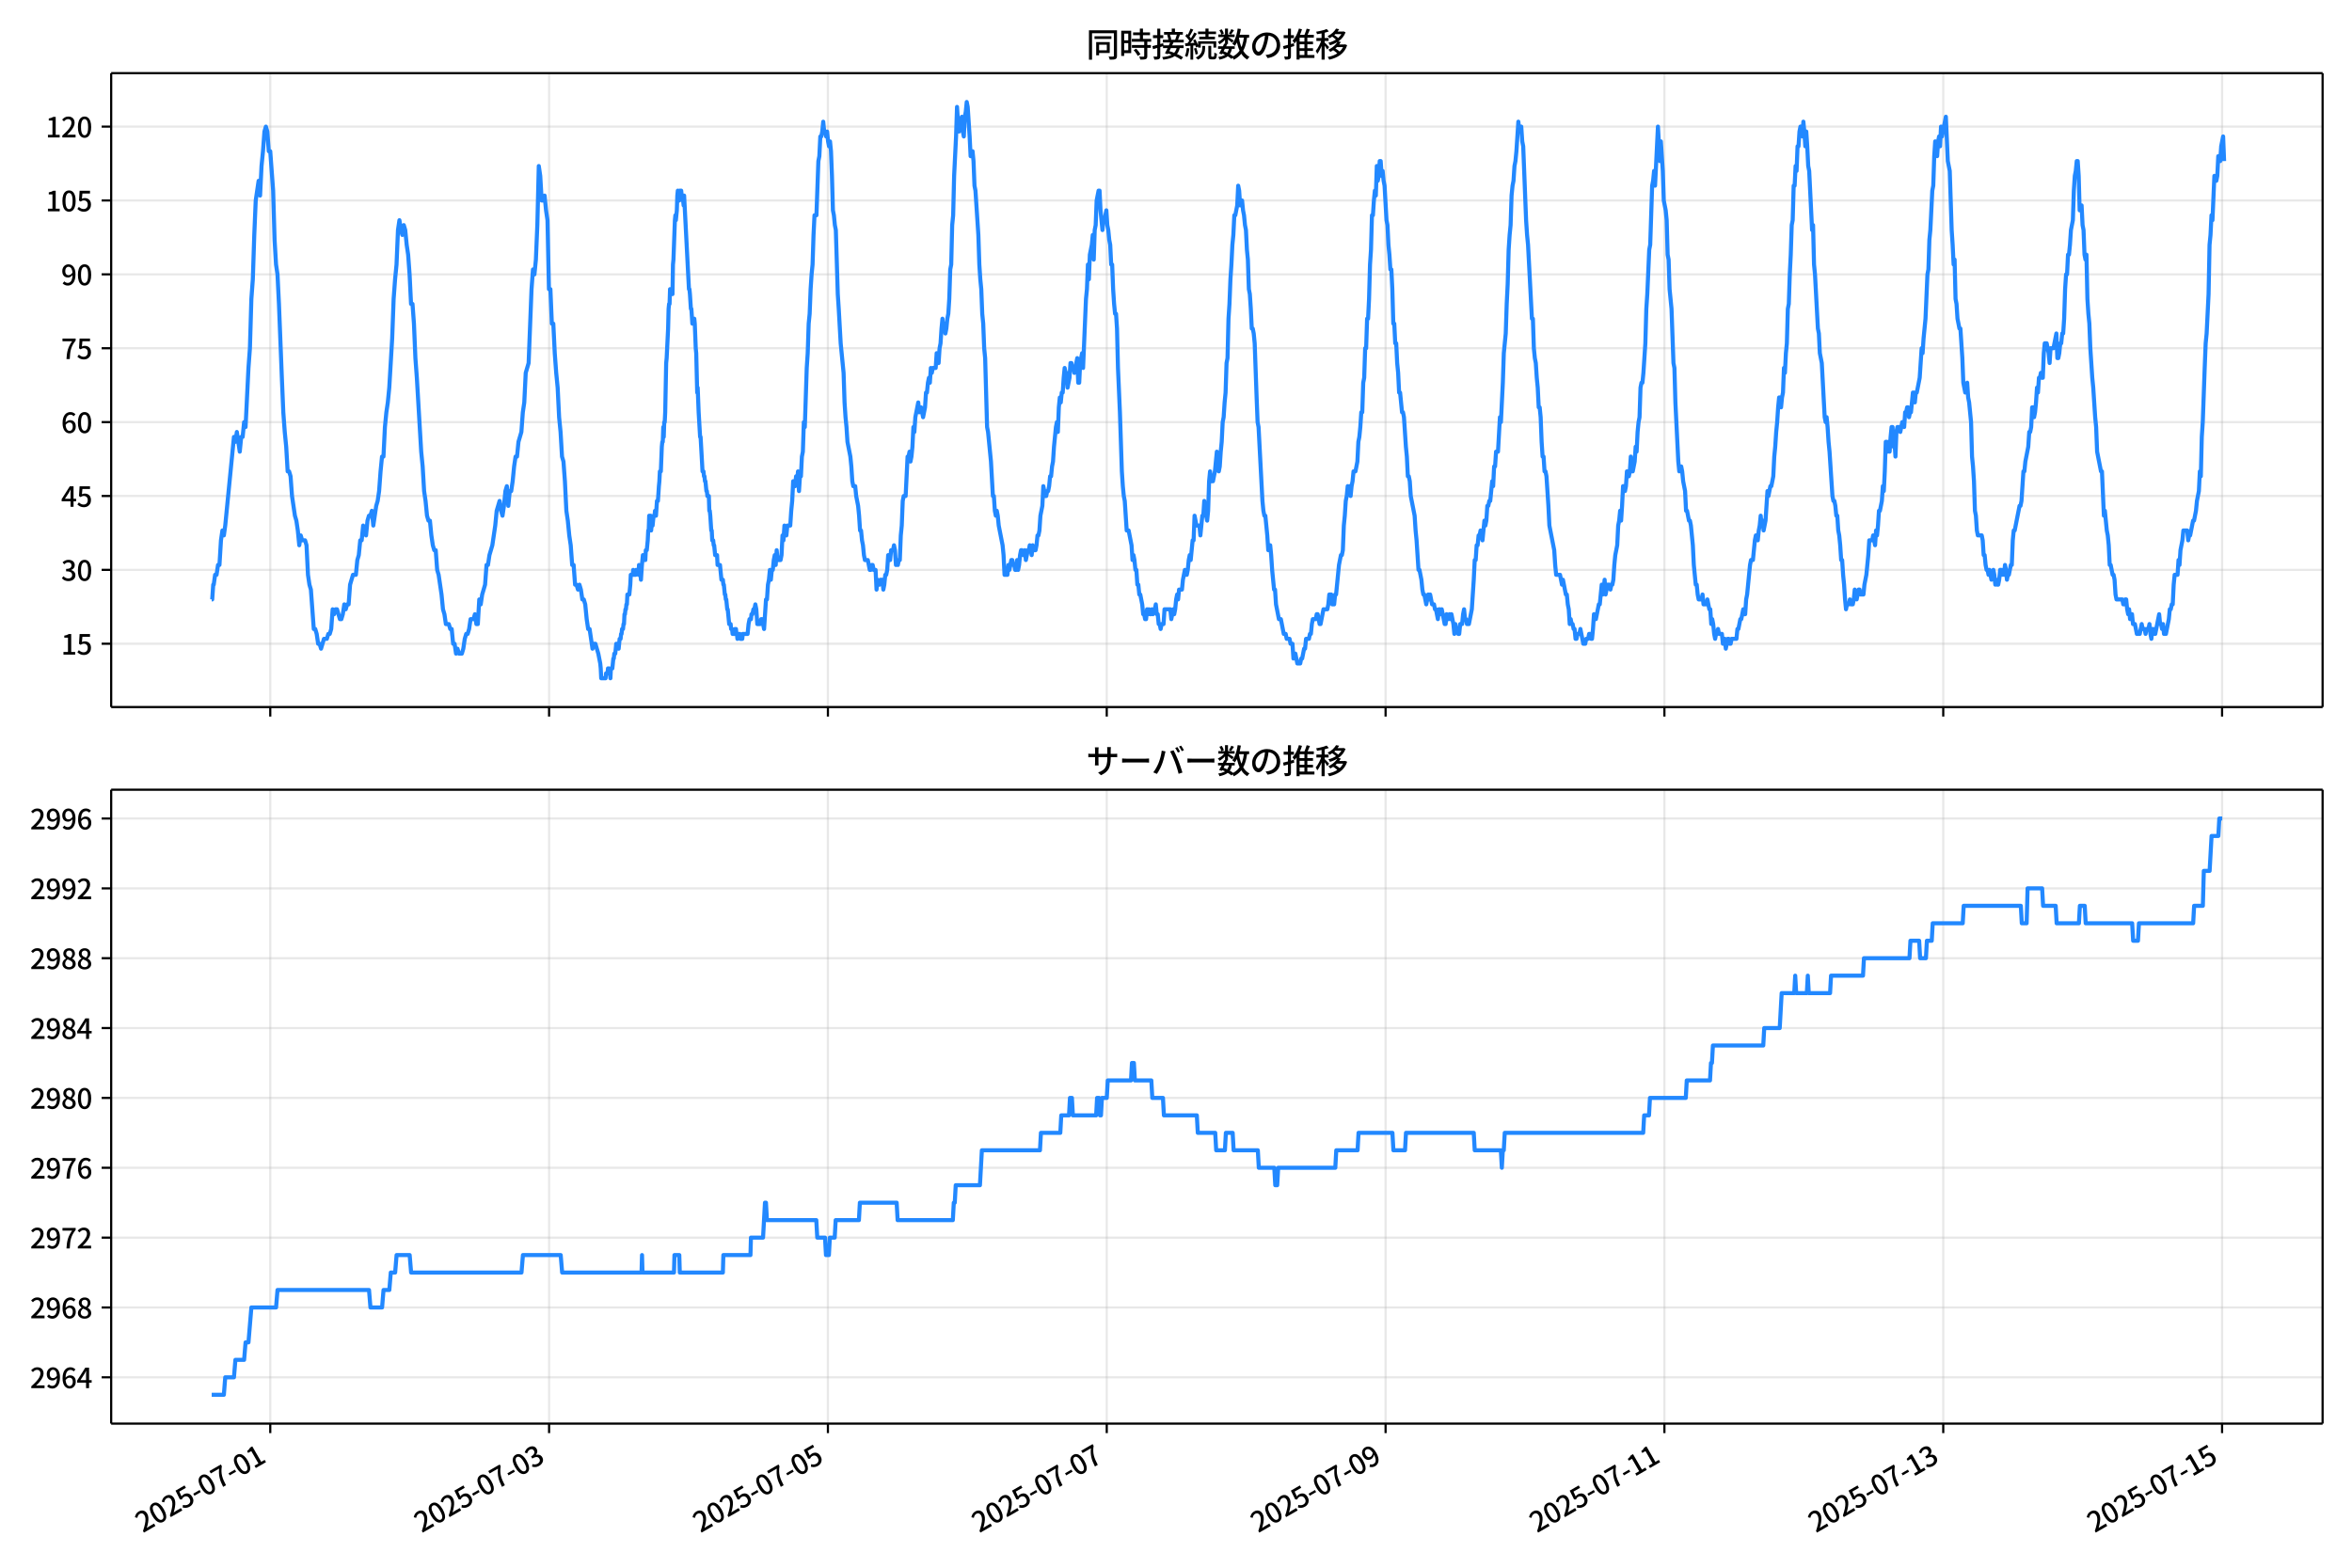 <!DOCTYPE svg  PUBLIC '-//W3C//DTD SVG 1.1//EN'  'http://www.w3.org/Graphics/SVG/1.1/DTD/svg11.dtd'>
<svg version="1.1" viewBox="0 0 864 576" xmlns="http://www.w3.org/2000/svg" xmlns:xlink="http://www.w3.org/1999/xlink">
 <defs>
  <style type="text/css">*{stroke-linejoin: round; stroke-linecap: butt}</style>
 </defs>
 <g id="aa">
  <g id="ab">
   <path d="m0 576h864v-576h-864z" fill="#fff"/>
  </g>
  <g id="ac">
   <g id="ad">
    <path d="m40.84 259.78h812.36v-232.9h-812.36z" fill="#fff"/>
   </g>
   <g id="ae">
    <g id="af">
     <g id="ag">
      <path d="m99.277 259.78v-232.9" clip-path="url(#d)" fill="none" stroke="#b0b0b0" stroke-linecap="square" stroke-opacity=".3" stroke-width=".8"/>
     </g>
     <g id="ah">
      <defs>
       <path id="f" d="m0 0v3.5" stroke="#000" stroke-width=".8"/>
      </defs>
      <use x="99.277" y="259.778" stroke="#000000" stroke-width=".8" xlink:href="#f"/>
     </g>
    </g>
    <g id="ai">
     <g id="aj">
      <path d="m201.71 259.78v-232.9" clip-path="url(#d)" fill="none" stroke="#b0b0b0" stroke-linecap="square" stroke-opacity=".3" stroke-width=".8"/>
     </g>
     <g id="ak">
      <use x="201.705" y="259.778" stroke="#000000" stroke-width=".8" xlink:href="#f"/>
     </g>
    </g>
    <g id="al">
     <g id="am">
      <path d="m304.13 259.78v-232.9" clip-path="url(#d)" fill="none" stroke="#b0b0b0" stroke-linecap="square" stroke-opacity=".3" stroke-width=".8"/>
     </g>
     <g id="an">
      <use x="304.134" y="259.778" stroke="#000000" stroke-width=".8" xlink:href="#f"/>
     </g>
    </g>
    <g id="ao">
     <g id="ap">
      <path d="m406.56 259.78v-232.9" clip-path="url(#d)" fill="none" stroke="#b0b0b0" stroke-linecap="square" stroke-opacity=".3" stroke-width=".8"/>
     </g>
     <g id="aq">
      <use x="406.562" y="259.778" stroke="#000000" stroke-width=".8" xlink:href="#f"/>
     </g>
    </g>
    <g id="ar">
     <g id="as">
      <path d="m508.99 259.78v-232.9" clip-path="url(#d)" fill="none" stroke="#b0b0b0" stroke-linecap="square" stroke-opacity=".3" stroke-width=".8"/>
     </g>
     <g id="at">
      <use x="508.99" y="259.778" stroke="#000000" stroke-width=".8" xlink:href="#f"/>
     </g>
    </g>
    <g id="au">
     <g id="av">
      <path d="m611.42 259.78v-232.9" clip-path="url(#d)" fill="none" stroke="#b0b0b0" stroke-linecap="square" stroke-opacity=".3" stroke-width=".8"/>
     </g>
     <g id="aw">
      <use x="611.418" y="259.778" stroke="#000000" stroke-width=".8" xlink:href="#f"/>
     </g>
    </g>
    <g id="ax">
     <g id="ay">
      <path d="m713.85 259.78v-232.9" clip-path="url(#d)" fill="none" stroke="#b0b0b0" stroke-linecap="square" stroke-opacity=".3" stroke-width=".8"/>
     </g>
     <g id="az">
      <use x="713.846" y="259.778" stroke="#000000" stroke-width=".8" xlink:href="#f"/>
     </g>
    </g>
    <g id="ba">
     <g id="bb">
      <path d="m816.27 259.78v-232.9" clip-path="url(#d)" fill="none" stroke="#b0b0b0" stroke-linecap="square" stroke-opacity=".3" stroke-width=".8"/>
     </g>
     <g id="bc">
      <use x="816.275" y="259.778" stroke="#000000" stroke-width=".8" xlink:href="#f"/>
     </g>
    </g>
   </g>
   <g id="bd">
    <g id="be">
     <g id="bf">
      <path d="m40.84 236.52h812.36" clip-path="url(#d)" fill="none" stroke="#b0b0b0" stroke-linecap="square" stroke-opacity=".3" stroke-width=".8"/>
     </g>
     <g id="bg">
      <defs>
       <path id="e" d="m0 0h-3.5" stroke="#000" stroke-width=".8"/>
      </defs>
      <use x="40.84" y="236.524" stroke="#000000" stroke-width=".8" xlink:href="#e"/>
     </g>
     <g id="bh">
      <!-- 15 -->
      <g transform="translate(22.44 240.51) scale(.1 -.1)">
       <defs>
        <path id="k" transform="scale(.016)" d="m544 0v608h1037v3277h-845v467q333 58 579 147 247 90 451 218h557v-4109h915v-608h-2694z"/>
        <path id="h" transform="scale(.016)" d="m1715-90q-365 0-653 90t-506 237q-217 147-383 307l352 480q134-134 294-246t361-183q202-70 452-70 262 0 473 118 212 119 333 346 122 227 122 541 0 460-247 716-246 256-649 256-224 0-384-64t-365-198l-365 237 141 2240h2387v-627h-1747l-109-1204q154 77 307 118 154 42 340 42 397 0 723-160t518-490q192-329 192-847 0-519-224-887t-586-560q-361-192-777-192z"/>
       </defs>
       <use xlink:href="#k"/>
       <use transform="translate(57)" xlink:href="#h"/>
      </g>
     </g>
    </g>
    <g id="bi">
     <g id="bj">
      <path d="m40.84 209.38h812.36" clip-path="url(#d)" fill="none" stroke="#b0b0b0" stroke-linecap="square" stroke-opacity=".3" stroke-width=".8"/>
     </g>
     <g id="bk">
      <use x="40.84" y="209.38" stroke="#000000" stroke-width=".8" xlink:href="#e"/>
     </g>
     <g id="bl">
      <!-- 30 -->
      <g transform="translate(22.44 213.37) scale(.1 -.1)">
       <defs>
        <path id="o" transform="scale(.016)" d="m1715-90q-371 0-656 90t-503 240q-217 150-377 323l359 474q211-205 479-359 269-153 634-153 269 0 467 92 199 93 311 266t112 423q0 256-125 451t-429 300q-304 106-835 106v551q467 0 732 105 266 106 384 291 119 186 119 423 0 307-192 489-192 183-531 183-269 0-503-119-233-118-438-316l-384 460q282 256 614 413 333 157 737 157 422 0 748-144 327-144 512-413 186-269 186-659 0-403-221-685-221-281-592-422v-26q269-70 490-227t349-400 128-557q0-422-215-726-214-304-573-468-358-163-787-163z"/>
        <path id="b" transform="scale(.016)" d="m1830-90q-460 0-806 275-346 276-535 823-188 547-188 1366 0 820 188 1357 189 538 535 803 346 266 806 266 461 0 800-269 340-269 528-803 189-534 189-1354 0-819-189-1366-188-547-528-823-339-275-800-275zm0 589q237 0 422 185 186 186 288 599 103 413 103 1091 0 679-103 1082-102 403-288 582-185 180-422 180-236 0-422-180-186-179-292-582-105-403-105-1082 0-678 105-1091 106-413 292-599 186-185 422-185z"/>
       </defs>
       <use xlink:href="#o"/>
       <use transform="translate(57)" xlink:href="#b"/>
      </g>
     </g>
    </g>
    <g id="bm">
     <g id="bn">
      <path d="m40.84 182.24h812.36" clip-path="url(#d)" fill="none" stroke="#b0b0b0" stroke-linecap="square" stroke-opacity=".3" stroke-width=".8"/>
     </g>
     <g id="bo">
      <use x="40.84" y="182.236" stroke="#000000" stroke-width=".8" xlink:href="#e"/>
     </g>
     <g id="bp">
      <!-- 45 -->
      <g transform="translate(22.44 186.22) scale(.1 -.1)">
       <defs>
        <path id="n" transform="scale(.016)" d="m2170 0v3072q0 192 12 457 13 266 20 458h-26q-90-179-183-365-92-185-195-364l-921-1415h2579v-576h-3328v493l1875 2957h858v-4717h-691z"/>
       </defs>
       <use xlink:href="#n"/>
       <use transform="translate(57)" xlink:href="#h"/>
      </g>
     </g>
    </g>
    <g id="bq">
     <g id="br">
      <path d="m40.84 155.09h812.36" clip-path="url(#d)" fill="none" stroke="#b0b0b0" stroke-linecap="square" stroke-opacity=".3" stroke-width=".8"/>
     </g>
     <g id="bs">
      <use x="40.84" y="155.091" stroke="#000000" stroke-width=".8" xlink:href="#e"/>
     </g>
     <g id="bt">
      <!-- 60 -->
      <g transform="translate(22.44 159.08) scale(.1 -.1)">
       <defs>
        <path id="m" transform="scale(.016)" d="m1971-90q-339 0-634 144-294 144-518 435-224 292-352 733-128 442-128 1044 0 678 147 1161 148 483 397 784 250 301 570 445t665 144q397 0 688-147 292-147 490-359l-403-448q-128 154-327 253-198 99-409 99-307 0-567-182-259-182-413-605-153-422-153-1145 0-608 115-1002t326-589q212-195 493-195 212 0 375 121 163 122 259 343t96 522q0 300-90 511-89 212-259 320-169 109-419 109-211 0-451-134t-458-461l-25 538q134 192 313 323t374 201q196 71 375 71 397 0 694-163 298-163 467-490 170-326 170-825 0-468-195-817-195-348-512-544-317-195-701-195z"/>
       </defs>
       <use xlink:href="#m"/>
       <use transform="translate(57)" xlink:href="#b"/>
      </g>
     </g>
    </g>
    <g id="bu">
     <g id="bv">
      <path d="m40.84 127.95h812.36" clip-path="url(#d)" fill="none" stroke="#b0b0b0" stroke-linecap="square" stroke-opacity=".3" stroke-width=".8"/>
     </g>
     <g id="bw">
      <use x="40.84" y="127.947" stroke="#000000" stroke-width=".8" xlink:href="#e"/>
     </g>
     <g id="bx">
      <!-- 75 -->
      <g transform="translate(22.44 131.93) scale(.1 -.1)">
       <defs>
        <path id="j" transform="scale(.016)" d="m1235 0q32 646 109 1187t224 1024 384 941 576 938h-2208v627h3027v-455q-409-512-665-989-256-476-397-969t-205-1053-90-1251h-755z"/>
       </defs>
       <use xlink:href="#j"/>
       <use transform="translate(57)" xlink:href="#h"/>
      </g>
     </g>
    </g>
    <g id="by">
     <g id="bz">
      <path d="m40.84 100.8h812.36" clip-path="url(#d)" fill="none" stroke="#b0b0b0" stroke-linecap="square" stroke-opacity=".3" stroke-width=".8"/>
     </g>
     <g id="ca">
      <use x="40.84" y="100.803" stroke="#000000" stroke-width=".8" xlink:href="#e"/>
     </g>
     <g id="cb">
      <!-- 90 -->
      <g transform="translate(22.44 104.79) scale(.1 -.1)">
       <defs>
        <path id="i" transform="scale(.016)" d="m1562-90q-410 0-708 150-297 151-502 356l403 461q141-160 346-256t422-96q224 0 425 102 202 103 352 333 151 230 237 614 87 384 87 941 0 589-115 970t-323 563-496 182q-205 0-372-118-166-118-262-336t-96-525q0-301 86-512 87-211 259-323 173-112 417-112 224 0 460 141 237 141 448 461l32-544q-134-180-313-314t-371-208-384-74q-391 0-689 166-297 167-467 496-169 330-169 823 0 467 195 816t515 541 698 192q339 0 636-138 298-137 519-419 221-281 349-710t128-1018q0-691-141-1187t-391-807q-249-310-563-461-313-150-652-150z"/>
       </defs>
       <use xlink:href="#i"/>
       <use transform="translate(57)" xlink:href="#b"/>
      </g>
     </g>
    </g>
    <g id="cc">
     <g id="cd">
      <path d="m40.84 73.659h812.36" clip-path="url(#d)" fill="none" stroke="#b0b0b0" stroke-linecap="square" stroke-opacity=".3" stroke-width=".8"/>
     </g>
     <g id="ce">
      <use x="40.84" y="73.659" stroke="#000000" stroke-width=".8" xlink:href="#e"/>
     </g>
     <g id="cf">
      <!-- 105 -->
      <g transform="translate(16.74 77.644) scale(.1 -.1)">
       <use xlink:href="#k"/>
       <use transform="translate(57)" xlink:href="#b"/>
       <use transform="translate(114)" xlink:href="#h"/>
      </g>
     </g>
    </g>
    <g id="cg">
     <g id="ch">
      <path d="m40.84 46.514h812.36" clip-path="url(#d)" fill="none" stroke="#b0b0b0" stroke-linecap="square" stroke-opacity=".3" stroke-width=".8"/>
     </g>
     <g id="ci">
      <use x="40.84" y="46.514" stroke="#000000" stroke-width=".8" xlink:href="#e"/>
     </g>
     <g id="cj">
      <!-- 120 -->
      <g transform="translate(16.74 50.5) scale(.1 -.1)">
       <defs>
        <path id="a" transform="scale(.016)" d="m282 0v429q697 621 1164 1136 468 515 701 956 234 442 234 826 0 256-87 451-86 196-262 301-176 106-445 106-275 0-506-151-230-150-422-368l-416 410q301 333 637 518 336 186 803 186 429 0 749-176t496-493 176-745q0-455-224-919t-615-935q-390-470-889-950 186 20 394 36t374 16h1184v-634h-3046z"/>
       </defs>
       <use xlink:href="#k"/>
       <use transform="translate(57)" xlink:href="#a"/>
       <use transform="translate(114)" xlink:href="#b"/>
      </g>
     </g>
    </g>
   </g>
   <g id="ck">
    <path d="m77.765 220.24h.191l.37-5.429h.189l.503-3.619h.532l.535-3.619h.532l.553-9.048.531-3.619.535 1.81.503-3.619 3.201-32.573.533 1.81.533-3.619 1.067 7.239.533-5.429h.533l.533-5.429.533 1.81 1.067-21.715.533-7.239.533-18.096.533-7.239.533-16.287.533-12.667 1.067-7.239.533 5.429.533-10.858.533-5.429.533-7.239.533-1.81.533 1.81.533 7.239h.533l1.067 14.477.533 18.096.533 9.048.533 3.619.533 10.858 1.067 27.144.533 12.667.533 7.239.533 5.429.533 9.048h.533l.533 1.81.533 7.239 1.067 7.239.533 1.81.533 3.619.533 5.429.533-3.619.533 1.81h1.067l.533 1.81.533 10.858.533 3.619.533 1.81 1.067 14.477h.533l.533 1.81.533 3.619h.533l.533 1.81 1.067-3.619h1.067l.533-1.81h.533l.533-1.81.533-7.239.533 1.81.533-1.81h.533l1.067 3.619h.533l.533-1.81.533-3.619.533 1.81.533-1.81h.533l.533-7.239 1.067-3.619h1.067l.533-5.429.533-1.81.533-5.429h.533l.533-5.429 1.067 3.619.533-5.429.533-1.81h.533l.533-1.81.533 5.429 1.067-7.239.533-1.81.533-3.619.533-7.239.533-5.429h.533l.533-10.858.533-5.429.533-3.619.533-5.429 1.067-18.096.533-14.477.533-7.239.533-5.429.533-12.667.533-3.619.533 3.619.533 1.81.533-3.619.533 1.81.533 5.429.533 3.619.533 7.239.533 10.858h.533l.533 7.239.533 12.667.533 7.239 1.6 27.144.533 5.429.533 9.048.533 3.619.533 5.429.533 1.81h.533l.533 5.429.533 3.619.533 1.81h.533l.533 7.239.533 1.81 1.067 7.239.533 5.429.533 1.81.533 3.619h1.067l.533 1.81h.533l.533 5.429h.533l.533 3.619.533-1.81.533 1.81h1.067l.533-1.81.533-3.619.533-1.81h.533l.533-1.81.533-3.619h1.067l.533-1.81.533 3.619h.533l.533-9.048.533 1.81.533-3.619 1.067-3.619.533-7.239h.533l.533-3.619 1.067-3.619 1.067-7.239.533-5.429 1.067-3.619.533 3.619.533 1.81.533-3.619.533-5.429.533-1.81.533 7.239.533-5.429h.533l.533-3.619.533-5.429.533-3.619h.533l.533-5.429 1.067-3.619.533-7.239.533-3.619.533-10.858 1.067-3.619 1.067-27.144.533-7.239.533 1.81.533-5.429.533-12.667.533-21.715.533 3.619.533 9.048h.533l.533-1.81.533 5.429.533 3.619.533 25.335h.533l.533 12.667h.533l.533 10.858.533 7.239.533 5.429.533 10.858.533 5.429.533 9.048.533 1.81.533 7.239.533 10.858.533 3.619.533 5.429.533 3.619.533 7.239h.533l.533 7.239h.533l.533 1.81.533-1.81.533 1.81.533 3.619h.533l.533 1.81.533 5.429.533 3.619h.533l1.067 7.239.533-1.81h.533l1.067 3.619.711 3.619.178 1.81.178 3.619h1.6l.178-1.81h.533l.178-1.81h.356l.178 1.81h.178l.178 1.81.178-3.619h.533l.356-3.619h.178l.178-1.81h.356l.356-3.619h.711l.178 1.81.356-3.619h.356l.178-1.81h.178l.178-1.81h.356l.178-1.81h.178l.178-3.619h.178l.178-1.81h.178l.178-1.81h.178l.178-3.619h.711l.356-3.619.178-3.619h.711l.178-1.81.178 1.81h.711l.178-1.81h.711l.178 1.81.178-3.619.178 1.81h.178l.356 3.619.356-5.429.356-3.619.178 1.81h.178l.178-1.81h.178l.178 1.81.178-3.619h.356l.356-3.619.178-3.619h.178l.178-5.429h.533l.178 5.429.178-1.81h.356l.356-3.619h.356l.178-1.81.178 1.81h.178l.356-5.429h.356l.356-5.429.178-1.81.178-3.619h.356l.356-9.048.178-1.81h.178l.178-5.429.178 3.619.178-5.429h.178l.178-3.619.356-18.096.178-1.81.533-10.858.178-7.239.178-1.81h.178l.178-5.429.178 1.81.178-1.81.178 1.81.178-1.81.178 1.81.178-10.858.178-1.81.533-14.477.178-1.81.178 1.81.356-3.619.178-5.429.178-1.81.178 3.619h.356l.178-3.619h.533l.178 1.81h.356l.356 3.619.178-3.619 1.778 34.383h.178l.178 1.81.356 5.429h.178l.356 5.429.178-1.81h.178l.178 1.81.178-1.81.178 1.81.356 9.048.178 1.81.356 14.477.178-1.81.356 9.048.533 9.048h.178l.711 12.667h.356l.178 1.81h.178l.178 1.81h.178l.356 3.619h.178l.178 1.81h.533l.178 5.429h.178l.178 1.81.356 5.429h.178l.178 3.619h.356l.178 1.81h.178l.356 3.619h.711l.178 3.619h.889l.533 5.429h.533l.178 1.81h.178l.356 3.619h.178l.178 1.81h.178l.356 3.619h.178l.533 5.429h.533l.178 1.81h.356l.178 1.81h.711l.178-1.81.178 1.81.178-1.81.178 1.81h.178l.178 1.81.178-1.81h.711l.178 1.81h.711l.178-1.81h1.778l.356-3.619.356-1.81h.533l.178-1.81h.356l.356-1.81h.356l.356-1.81.356 1.81.356 5.429h1.067l.356-1.81h.356l.711 3.619.711-10.858h.356l.356-5.429.356-1.81.356-3.619.356 3.619.356-3.619h.356l.356-3.619.356-1.81.356 3.619.356-5.429.356 3.619h1.067l.356-1.81.356-7.239.356 1.81.356-5.429.356 3.619h.356l.356-3.619h1.067l.356-5.429.356-3.619.356-7.239h.356l.356 1.81.356-3.619.356 1.81.356-3.619.356 7.239.356-5.429h.356l.356-7.239.356-1.81.356-10.858.356 1.81.711-21.715.356-5.429.356-10.858.356-3.619.356-9.048.356-5.429.356-3.619.356-10.858.356-7.239h.711l.711-19.906.356-1.81.356-7.239h.356l.356-1.81.356-3.619.356 3.619h.356l.356 1.81.356-1.81.356 3.619.356 1.81.356-1.81.356 3.619.356 9.048.356 12.667.356 1.81.356 3.619.356 1.81.711 23.525.356 5.429.711 12.667 1.067 10.858.356 10.858.356 5.429.356 3.619.356 5.429 1.067 5.429.356 3.619.356 5.429.356 1.81h.711l.356 3.619.711 3.619.356 3.619.356 5.429h.356l.356 3.619.356 1.81.356 3.619.356 1.81h1.067l.711 3.619h.356l.356-1.81h.356l.356 1.81h.711l.356 7.239.356-3.619.356 1.81h.356l.356-1.81h.711l.356 3.619.356-1.81.356-3.619h.356l.356-1.81.356-5.429.356 1.81h.356l.356-3.619h.711l.356-1.81.356 1.81.356 5.429.356-1.81.356 1.81.356-1.81h.356l.356-9.048.356-3.619.356-9.048.356-1.81h.711l.711-14.477h.356l.356-1.81.356 3.619.356-1.81.356-3.619.356-7.239.356 1.81.356-5.429 1.067-5.429.356 3.619.356-1.81h.356l.711 3.619.711-3.619.356-5.429h.356l.356-3.619.356-1.81.356 1.81.356-5.429.356 1.81.356-1.81h1.067l.356-5.429.356 3.619h.356l.356-5.429.356-1.81.356-5.429.356-3.619.356 3.619.356-1.81.356 3.619.356-1.81.356-3.619.356-1.81.356-5.429.356-10.858.356-1.81.356-14.477.356-3.619.356-14.477.711-14.477.356-10.858.356 5.429.356 3.619.356-3.619h.356l.356-1.81.356 5.429.356 1.81.356-7.239.356-1.81.356-3.619.356 1.81.711 10.858.356 7.239.356-1.81h.356l.356 3.619.356 9.048.356 1.81 1.067 16.287.356 10.858.356 5.429.356 3.619.356 9.048.356 3.619.356 9.048.356 3.619.711 25.335.356 1.81 1.067 10.858.711 12.667h.356l.356 5.429.356 1.81.356-1.81.356 1.81.356 3.619 1.423 7.239.356 3.619.356 7.239h1.067l.356-3.619.356 1.81.711-3.619h.356l.356 1.81h.356l.356 1.81h.356l.356-3.619.356 3.619.356-1.81.356-3.619.356-1.81h.356l.356 1.81h.356l.356-1.81.356 3.619.711-3.619h.356l.356-1.81.711 3.619.356-3.619.356 1.81h.711l.356-1.81.356-3.619h.356l.356-1.81.356-5.429.711-3.619.356-7.239.711 3.619h.356l.356-1.81h.356l.356-1.81.356-3.619h.356l.356-3.619.356-1.81.356-5.429.711-7.239.356-1.81.356 3.619.356-9.048.356-3.619.356 1.81.356-3.619h.356l.356-5.429.356-3.619.356 1.81h.356l.356 5.429.711-3.619.356-5.429h.356l.356 1.81h.356l.356 1.81 1.067-5.429.356 9.048h.356l.356-7.239.711-3.619.356 5.429 1.067-25.335.356-3.619.356-9.048.356 5.429.356-9.048.711-3.619.356-3.619.356 9.048.356-10.858.356-1.81.356-9.048.711-3.619h.356l.356 7.239.711 7.239.356-3.619h.356l.711-3.619.356 5.429.356 1.81.356 3.619.356 1.81.356 7.239h.356l.356 9.048.356 5.429.356 3.619h.356l.356 5.429.356 14.477.711 16.287.711 21.715.356 5.429.356 3.619.356 1.81.711 10.858h.711l1.067 5.429.356 5.429.356-1.81.356 1.81.356 3.619h.356l.356 5.429h.356l.356 3.619h.356l.711 3.619.356 3.619h.356l.356 1.81h.356l.356-3.619.356 1.81.356-1.81.356 1.81h.356l.356-1.81.356 1.81.356-1.81h.356l.356-1.81.356 3.619h.356l.356 3.619h.356l.356 1.81.356-1.81h.711l.356-5.429h2.134l.356 3.619.711-3.619.356 1.81.356-1.81.356-3.619.356-1.81.356 1.81.356-3.619h1.067l.356-3.619.711-3.619.356 1.81h.356l.356-1.81.356-3.619.356-1.81.356 1.81.711-7.239h.356l.356-9.048.711 3.619h1.067l.356 3.619.711-7.239h.356l.356-5.429.356 3.619.711 3.619.356-3.619.356-10.858.356-3.619.356 3.619h.711l.711-3.619.711-7.239.356 1.81.356 5.429.356-1.81.356-5.429.356-3.619.356-7.239.356-1.81.356-5.429.356-3.619.356-10.858.356-1.81.356-14.477.356-5.429.356-9.048.356-5.429.356-7.239.356-3.619.356-7.239h.356l.711-3.619.356-7.239.356 1.81.356 5.429.356-1.81h.356l.356 3.619.356 1.81.356 3.619.356 1.81.356 7.239.356 3.619.356 10.858.356 1.81.356 5.429.356 7.239h.356l.356 1.81.356 3.619.711 19.906.356 9.048.356 1.81 1.423 27.144.356 3.619.356 1.81h.356l.711 7.239.356 5.429.356-1.81h.356l.356 3.619.356 5.429.711 7.239h.356l.356 5.429 1.067 5.429h.711l1.067 5.429h.711l.356 1.81h1.067l.356 1.81h.711l.356 5.429.356-1.81h.356l.711 3.619h1.067l.356-1.81h.356l.711-3.619h.356l.356-3.619h1.067l.356-1.81h.356l.356-3.619.356-1.81h1.067l.356-1.81h.356l.711 3.619h.356l1.067-5.429h1.423l.356-1.81.356-3.619h.711l.356 3.619h.711l.356-3.619h.356l1.067-10.858.711-3.619h.356l.356-1.81.356-9.048.356-3.619.356-5.429.356-1.81.356-3.619.356 1.81.356-1.81.356 3.619.356-3.619.356-1.81.356-3.619h.711l.711-3.619.356-7.239.356-1.81.356-3.619.356-5.429h.356l.356-10.858.356-1.81.356-10.858h.356l.356-10.858h.356l.356-7.239.356-12.667.356-5.429.356-12.667h.356l.356-5.429.356-3.619.356 1.81.356-10.858.356 5.429.356-1.81.356-5.429h.356l.356 5.429.356-1.81.356 3.619.356 1.81.711 12.667.356 1.81.356 7.239.356 3.619.356 5.429h.356l.356 7.239.356 12.667h.356l.356 7.239h.356l.356 7.239.356 3.619.356 7.239h.356l.711 7.239h.356l.356 1.81.711 10.858.356 3.619.356 7.239h.356l.356 1.81.356 5.429 1.423 7.239.356 5.429.356 3.619.711 10.858h.356l.711 3.619.356 3.619.356 1.81h.356l.711 3.619.711-3.619.356 1.81.356-1.81.711 3.619h.711l.356 1.81h.356l.711 3.619.356-3.619h.356l.356 1.81.356-1.81 1.067 5.429h.356l.356-3.619.356 1.81h.356l.356-1.81.356 1.81.356-1.81.711 3.619.356 3.619.356-3.619.356 1.81h.356l.356 1.81h.356l.356-3.619h.711l.356-3.619.356-1.81.356 3.619h.356l.356 1.81h.711l1.067-5.429.711-10.858.356-7.239h.356l.356-5.429h.356l.356-3.619h.356l.356-1.81.711 3.619.711-7.239.356 1.81.356-1.81.356-5.429h.356l.356-1.81h.356l.711-7.239.356 1.81.356-7.239h.356l.356-5.429h.711l.711-12.667.356 1.81.711-14.477.356-10.858.711-7.239.356-10.858.356-7.239.356-12.667.356-5.429.356-3.619.356-10.858.356-3.619.356-1.81.356-5.429.356-1.81.356-3.619.711-10.858.356 3.619.356-1.81h.356l.356 5.429.356 1.81 1.067 27.144.356 5.429.356 3.619 1.423 27.144h.356l.356 10.858.356 3.619.356 1.81.356 5.429.356 3.619.356 7.239h.356l.356 3.619.356 9.048.356 5.429h.356l.356 5.429h.356l.356 1.81.711 10.858.356 7.239 1.778 9.048.356 5.429.356 3.619h1.423l.711 3.619.356-1.81 1.067 5.429h.356l.356 3.619.356 1.81.356 5.429.356-1.81.356 1.81h.356l.356 1.81h.356l.356 3.619h.356l.356-1.81h.711l.356-1.81 1.067 5.429h.711l.356-1.81h.711l.356-1.81h.356l.356 1.81h.356l.356-3.619.356-5.429.356 1.81h.356l1.067-5.429h.356l.711-7.239.356 3.619.356-1.81.356-3.619.356 5.429.711-3.619h.711l.356 1.81.356-1.81h.356l.356-1.81.356-5.429.356-3.619.711-3.619.356-7.239.356-1.81.356-3.619.356 3.619.356-5.429.356-7.239h.356l.356 1.81.356-1.81.356-5.429h.356l.356 1.81.356-1.81.356-5.429.356 5.429h.356l.711-3.619.356-5.429.356 1.81.356-7.239.356-3.619.356-1.81.356-10.858.356-1.81h.356l.356-3.619.711-10.858.356-12.667.356-5.429.711-16.287.356-1.81.711-21.715.356-1.81.356-3.619.356 5.429 1.067-21.715.711 12.667.356-7.239.711 10.858.356 10.858.711 3.619.356 3.619.356 12.667.356 1.81.356 10.858.711 7.239.711 19.906.356 1.81.356 12.667 1.067 21.715.356 3.619.356-1.81h.356l.356 1.81.356 3.619.711 3.619.356 7.239h.356l.711 3.619h.356l.356 1.81.711 7.239.356 7.239.711 7.239h.356l.356 3.619.356 1.81h1.067l.356-1.81.356 3.619h1.067l.356-1.81.711 3.619h.356l.356 5.429.356-1.81.356 1.81.356 3.619.356 1.81.356-1.81h.356l.356-1.81.356 1.81h1.067l.356 3.619.356-1.81h.356l.356 3.619.711-3.619h.356l.356 1.81h.356l.356-1.81h1.778l.356-3.619h.356l.711-3.619h.356l.711-3.619.356 1.81h.356l.356-5.429.356-1.81 1.067-10.858.356-1.81h.711l.711-7.239.356-1.81h.356l.356 1.81.356-3.619.356-1.81.356-3.619.356 3.619.356-1.81.356 3.619.711-3.619.711-10.858.356 1.81.711-3.619h.356l.711-3.619.356-7.239.356-3.619.356-5.429.356-3.619.356-5.429.356-3.619h.356l.356 3.619.356-3.619.356-1.81.356-9.048.356 1.81.356-7.239.356-3.619.356-12.667.356-1.81.356-10.858.356-7.239.356-10.858.356-1.81.356-12.667h.356l.356-7.239.356 1.81.356-9.048h.356l.356-5.429.356-1.81h.356l.356 3.619.356-5.429.356 3.619.356 5.429.356-5.429.356 5.429.356 7.239.356 1.81 1.067 21.715.356-1.81.356 14.477.356 3.619 1.067 19.906.356 1.81.356 7.239.711 3.619 1.067 19.906.356 1.81.356-1.81.356 3.619.356 5.429.356 3.619 1.067 16.287.356 1.81h.356l.356 1.81.356 3.619h.356l.356 5.429.356 1.81.356 3.619.356 5.429h.356l.356 5.429.356 3.619.356 5.429.356 3.619.356-1.81h.711l.356-1.81.356 1.81h.711l.356-1.81.356-3.619.711 3.619.711-3.619h.356l.356 1.81h1.067l.356-3.619.711-3.619.711-7.239.356-5.429h1.067l.356-1.81.711 3.619.356-5.429.356 1.81.356-3.619.356-5.429h.356l.711-3.619.356-5.429.356 1.81.356-7.239.356-10.858h.356l.356 3.619.356-3.619.356 3.619.356-5.429.356-3.619h.356l.356 7.239.356-1.81.356 5.429.356-9.048.356-1.81h.711l.356 1.81.711-3.619h.356l.356 1.81.356-5.429h.356l.356-1.81h.356l.356 3.619.356-1.81h.356l.711-7.239h.356l.356 3.619.356-3.619h.356l1.067-5.429.711-10.858.356 1.81.356-5.429.711-7.239.711-16.287.356-1.81.356-10.858.356-3.619.711-14.477.356-1.81.356-10.858.356-5.429.356 3.619.356 1.81.356-5.429.356-1.81.356 3.619.356-7.239.356 3.619 1.423-7.239.711 16.287.711 3.619.711 21.715.356 5.429.356 7.239.356-1.81.356 14.477.356 1.81.356 5.429.711 3.619h.356l.711 10.858.356 9.048.711 3.619.711-3.619.356 5.429.356 1.81.711 7.239.356 12.667.356 3.619.356 5.429.356 10.858.356 1.81.356 5.429.356 1.81h1.423l.356 1.81.356 5.429h.356l.356 3.619.356 1.81h.356l.356 1.81.356-1.81.711 3.619.711-3.619.356 1.81.356 3.619.356-1.81.356 1.81h.356l.356-1.81.356-3.619h.356l.356 1.81.356-1.81.356 1.81.356-3.619.356 1.81.356 3.619.356-1.81h.356l.711-3.619h.356l.356-9.048.356-3.619h.356l1.778-9.048h.356l.356-1.81.711-10.858h.356l.356-3.619 1.067-5.429.356-5.429h.356l.356-1.81.356-7.239h.356l.356 3.619.356-1.81.356-3.619.356-5.429.356 1.81.356-5.429h.356l.356-1.81.356 1.81h.356l.356-9.048.356-3.619h.711l.711 3.619.356 3.619.356-5.429h1.067l1.067-5.429.356 9.048h.356l.356-1.81.356-3.619h.356l.356-3.619h.356l.356-5.429.356-10.858.356-5.429h.356l.356-7.239h.356l.356-3.619.356-5.429.711-3.619.356-10.858.356-5.429.356-1.81.356-3.619h.356l.356 5.429.356 12.667.356-1.81h.356l.356 7.239.356 1.81.356 9.048.356 1.81.356-1.81.356 16.287.356 5.429.356 3.619.356 9.048.711 10.858.356 3.619.711 10.858.356 3.619.356 9.048 1.423 7.239h.356l.711 16.287.356-1.81.711 7.239.356 1.81.356 3.619.356 7.239h.356l.711 3.619h.356l.356 1.81.356 5.429.356 1.81h2.134l.356 1.81h.356l.356-1.81h.356l.356 3.619.356 1.81.356-1.81.356 3.619.356-1.81h.356l.356 3.619h.711l.711 3.619h1.067l.711-3.619.356 1.81h.711l.356 1.81.356-1.81h.711l.356-1.81.356 3.619.356 1.81.356-3.619h.356l.356 1.81h.356l1.423-7.239.356 3.619h.356l.356 1.81.356-1.81.356 3.619h.711l1.067-5.429.356-3.619h.356l.356-1.81h.356l.356-7.239.356-3.619h1.067l.356-5.429.356 1.81.356-5.429.711-3.619.356-3.619h1.423l.356 3.619.356-1.81h.356l1.067-5.429h.356l.711-3.619.356-3.619.711-3.619.356-7.239.356 1.81.356-14.477.356-5.429.711-19.906.356-9.048.356-3.619.711-14.477.356-18.096.356-3.619.356-7.239.356 1.81.711-16.287.356 1.81h.356l.356-1.81.356-7.239h.356l.356 1.81.356-5.429.711-3.619.356 9.048v0" clip-path="url(#d)" fill="none" stroke="#28f" stroke-linecap="square" stroke-width="1.5"/>
   </g>
   <g id="cl">
    <path d="m40.84 259.78v-232.9" fill="none" stroke="#000" stroke-linecap="square" stroke-width=".8"/>
   </g>
   <g id="cm">
    <path d="m853.2 259.78v-232.9" fill="none" stroke="#000" stroke-linecap="square" stroke-width=".8"/>
   </g>
   <g id="cn">
    <path d="m40.84 259.78h812.36" fill="none" stroke="#000" stroke-linecap="square" stroke-width=".8"/>
   </g>
   <g id="co">
    <path d="m40.84 26.88h812.36" fill="none" stroke="#000" stroke-linecap="square" stroke-width=".8"/>
   </g>
   <g id="cp">
    <!-- 同時接続数の推移 -->
    <g transform="translate(399.02 20.88) scale(.12 -.12)">
     <defs>
      <path id="x" transform="scale(.016)" d="m1587 3936h3232v-518h-3232v518zm320-1114h557v-2534h-557v2534zm301 0h2291v-2086h-2291v512h1734v1069h-1734v505zm-1683 2260h5113v-570h-4524v-5056h-589v5626zm4768 0h595v-4896q0-250-67-397t-227-218q-160-77-426-96t-675-19q-13 83-45 192t-77 218q-45 108-89 185 281-13 527-13 247 0 330 0 83 7 118 42 36 35 36 112v4890z"/>
      <path id="v" transform="scale(.016)" d="m2714 4672h3238v-525h-3238v525zm-244-1235h3712v-538h-3712v538zm20-1184h3635v-531h-3635v531zm1523 3155h595v-2310h-595v2310zm832-2451h589v-2823q0-230-61-364-61-135-227-199-167-70-423-86t-633-16q-20 121-78 285-57 163-121 284 275-6 509-9t310-3q77 6 106 28 29 23 29 93v2810zm-2023-1677 487 282q153-160 313-352t294-381q135-189 206-343l-519-313q-64 153-189 348-124 196-278 394-154 199-314 365zm-2086 3718h1619v-4281h-1619v544h1056v3187h-1056v550zm32-1843h1293v-537h-1293v537zm-320 1843h563v-4832h-563v4832z"/>
      <path id="w" transform="scale(.016)" d="m3866 5408h614v-870h-614v870zm-1479-653h3597v-518h-3597v518zm-230-1485h4e3v-518h-4e3v518zm825 922 519 102q64-160 121-342 58-182 96-352 39-170 45-304l-544-128q-6 134-42 313-35 180-83 365-48 186-112 346zm1856 109 589-71q-96-275-202-557-105-281-195-486l-518 77q58 147 122 329 64 183 118 372t86 336zm-2643-2106h3943v-518h-3943v518zm1408 685 602-115q-167-371-362-784t-390-797-362-685l-525 179q160 288 346 666t368 784 323 752zm-659-2157 358 403q352-102 733-240 381-137 752-304 371-166 697-336 327-169 558-329l-384-461q-218 160-532 336-313 176-685 345-371 170-755 323-384 154-742 263zm1894 1114 583-71q-122-550-353-944-230-393-604-662t-922-435q-547-167-1296-269-25 128-93 269-67 141-137 230 678 64 1168 192t819 349q330 221 531 550 202 330 304 791zm-4684 217q396 90 953 240 557 151 1120 311l77-544q-525-154-1053-311-528-156-963-284l-134 588zm121 2093h1965v-563h-1965v563zm819 1248h576v-5229q0-236-51-374t-192-208q-141-77-355-99-214-23-541-16-13 115-64 288t-109 294q205-6 381-6t234 0q64 0 92 28 29 29 29 93v5229z"/>
      <path id="u" transform="scale(.016)" d="m4058 5408h595v-1798h-595v1798zm-1415-563h3443v-499h-3443v499zm231-992h3008v-499h-3008v499zm-224-877h3475v-1203h-531v729h-2432v-729h-512v1203zm1964-877h551v-1881q0-122 22-157 23-35 106-35 25 0 92 0 68 0 135 0t99 0q51 0 83 54t45 224 19 515q90-70 234-131t259-93q-19-429-83-662-64-234-183-326-118-93-316-93-39 0-103 0t-134 0-138 0q-67 0-99 0-237 0-365 64t-176 218q-48 153-48 422v1881zm-1164-6h550v-455q0-243-48-528-48-284-186-579-137-294-409-572-272-279-727-503-70 90-192 208-121 118-230 195 416 205 665 438 250 234 371 474 122 240 164 467 42 228 42 413v442zm-2240 3309 524-192q-121-244-259-503-137-259-275-496t-259-416l-410 173q122 186 246 438 125 253 240 515 116 263 193 481zm716-743 500-230q-224-359-496-756-272-396-548-764-275-368-518-650l-358 205q179 211 377 483 199 272 387 569 189 298 358 592 170 295 298 551zm-1721-665 307 403q166-154 339-340 173-185 320-364t224-327l-326-460q-77 160-218 348-141 189-314 384-172 196-332 356zm1485-832 435 179q128-211 249-458 122-246 215-474 93-227 137-412l-473-211q-32 185-119 422-86 237-201 486-115 250-243 468zm-1530-583q422 26 998 54 576 29 1184 68l7-499q-570-45-1127-84-556-38-992-70l-70 531zm1702-992 436 135q121-276 214-596t118-556l-454-148q-26 237-112 563-86 327-202 602zm-1363 109 499-83q-57-455-163-897-105-441-253-748-51 32-134 73-83 42-170 83-86 42-144 62 148 294 234 697t131 813zm691 627h525v-2861h-525v2861z"/>
      <path id="q" transform="scale(.016)" d="m224 2022h3187v-499h-3187v499zm51 2247h3111v-487h-3111v487zm1127-1735 563-121q-154-320-333-672t-352-679q-173-326-326-582l-532 173q148 243 324 566t345 669q170 346 311 646zm934-832 563-64q-89-480-262-838t-461-614-701-432-976-298q-25 128-99 269t-157 237q659 102 1085 303 426 202 666 554t342 883zm422 3597 519-211q-147-218-298-436-150-217-278-377l-403 186q121 173 252 413 132 240 208 425zm-1203 109h563v-2957h-563v2957zm-1075-320 448 186q134-192 246-420 112-227 157-393l-467-211q-38 172-147 406t-237 432zm1094-1050 397-236q-160-263-400-529-240-265-519-489-278-224-553-378-51 103-141 237-89 135-179 218 269 109 534 294 266 186 493 416 228 231 368 467zm487-204q83-45 246-145 163-99 352-211t346-211 221-150l-327-423q-83 77-230 198-147 122-317 253-170 132-327 250-156 119-259 189l295 250zm1798 396h2311v-556h-2311v556zm115 1178 615-90q-103-640-263-1235t-384-1101q-224-505-512-889-44 57-134 134t-186 157-166 125q275 339 473 796 199 458 340 995 141 538 217 1108zm1223-1510 614-58q-147-1101-445-1940-297-838-813-1443-515-604-1321-1014-26 71-90 177-64 105-134 208-70 102-128 159 742 346 1212 880 471 535 730 1290 260 755 375 1741zm-1005-135q134-851 387-1597 253-745 659-1305 407-560 1002-874-70-57-154-150-83-93-154-189-70-96-121-179-633 371-1056 988-422 618-688 1434-265 816-425 1783l550 89zm-3309-3065 327 416q377-148 754-330 378-182 701-378 324-195 548-368l-416-435q-211 179-519 378-307 198-666 383-358 186-729 334z"/>
      <path id="t" transform="scale(.016)" d="m3686 4378q-64-493-163-1041-99-547-265-1084-192-653-432-1104t-522-688-595-237q-320 0-596 221-275 221-448 621-172 400-172 931 0 537 220 1017 221 480 611 851 391 372 909 583 519 211 1121 211 576 0 1040-186 464-185 793-515 330-329 502-771 173-441 173-941 0-672-278-1194-278-521-816-851-538-329-1318-444l-378 601q166 20 307 42t263 48q307 70 585 217 279 148 496 375 218 227 342 534 125 308 125 692t-122 713q-121 330-358 573-236 243-582 380-346 138-781 138-525 0-935-186-409-185-694-489-284-304-432-656-147-352-147-678 0-365 89-605 90-240 224-355 135-115 276-115t288 144 297 457q151 314 298 800 147 461 246 982 100 522 145 1021l684-12z"/>
      <path id="r" transform="scale(.016)" d="m2995 2925h2893v-519h-2893v519zm0-1280h2893v-519h-2893v519zm-64-1299h3232v-557h-3232v557zm1312 3577h563v-3763h-563v3763zm429 1466 634-141q-154-390-340-794-185-403-339-684l-512 140q103 199 208 458 106 259 195 528 90 269 154 493zm-1472 25 582-147q-153-518-371-1018-217-499-483-931t-573-758q-38 64-109 160-70 96-147 198-77 103-141 160 416 416 733 1034t509 1302zm128-1203h2720v-537h-2720v-4205h-582v4422l313 320h269zm-3174-2157q396 90 953 240 557 151 1120 311l77-544q-525-154-1053-311-528-156-963-284l-134 588zm121 2093h1965v-563h-1965v563zm819 1248h576v-5229q0-236-51-374t-192-208q-141-77-355-99-214-23-541-16-13 115-64 288t-109 294q205-6 381-6t234 0q64 0 92 28 29 29 29 93v5229z"/>
      <path id="p" transform="scale(.016)" d="m4051 5402 595-109q-281-493-729-941t-1107-806q-39 64-106 144t-141 153q-73 74-137 119 608 288 1011 678t614 762zm-77-557h1511v-493h-1863l352 493zm1293 0h109l109 25 384-179q-192-505-496-905t-695-701q-390-301-845-519-454-217-947-358-44 109-137 253t-176 227q448 109 867 294 419 186 777 445 359 259 631 592t419 730v96zm-1990-954 377 307q167-96 336-218 170-121 320-249 151-128 247-237l-397-332q-90 108-237 236t-317 259q-169 132-329 234zm1107-934 595-109q-307-538-803-1031-496-492-1232-876-38 64-102 144t-138 156q-74 77-138 116 455 217 807 483t604 554q253 288 407 563zm-90-589h1460v-506h-1818l358 506zm1268 0h121l109 26 384-167q-192-614-531-1075t-787-794q-448-332-983-553-534-221-1129-355-45 115-132 269-86 153-176 249 551 96 1043 285 493 189 903 473 410 285 714 669t464 883v90zm-2132-1056 410 339q186-102 384-237 198-134 371-275t282-269l-435-371q-103 128-270 272-166 144-361 288t-381 253zm-2150 3533h589v-5376h-589v5376zm-992-1242h2336v-569h-2336v569zm1024-224 365-160q-96-339-231-707-134-368-291-727-157-358-336-672-179-313-365-537-44 128-134 291t-160 272q173 192 339 457 167 266 323 570 157 304 282 618t208 595zm941 1946 416-467q-314-122-695-221-380-99-784-173-403-74-780-131-20 102-71 236-51 135-102 231 358 58 732 138 375 80 711 179t573 208zm-397-2579q58-45 179-170 122-125 266-266 144-140 259-265t160-183l-352-473q-58 102-157 255-99 154-218 317-118 164-227 311-108 147-185 237l275 237z"/>
     </defs>
     <use xlink:href="#x"/>
     <use transform="translate(100)" xlink:href="#v"/>
     <use transform="translate(200)" xlink:href="#w"/>
     <use transform="translate(300)" xlink:href="#u"/>
     <use transform="translate(400)" xlink:href="#q"/>
     <use transform="translate(500)" xlink:href="#t"/>
     <use transform="translate(600)" xlink:href="#r"/>
     <use transform="translate(700)" xlink:href="#p"/>
    </g>
   </g>
  </g>
  <g id="cq">
   <g id="cr">
    <path d="m40.84 523.06h812.36v-232.9h-812.36z" fill="#fff"/>
   </g>
   <g id="cs">
    <g id="ct">
     <g id="cu">
      <path d="m99.277 523.06v-232.9" clip-path="url(#c)" fill="none" stroke="#b0b0b0" stroke-linecap="square" stroke-opacity=".3" stroke-width=".8"/>
     </g>
     <g id="cv">
      <use x="99.277" y="523.055" stroke="#000000" stroke-width=".8" xlink:href="#f"/>
     </g>
     <g id="cw">
      <!-- 2025-07-01 -->
      <g transform="translate(52.488 563.33) rotate(-30) scale(.1 -.1)">
       <defs>
        <path id="g" transform="scale(.016)" d="m301 1536v544h1689v-544h-1689z"/>
       </defs>
       <use xlink:href="#a"/>
       <use transform="translate(57)" xlink:href="#b"/>
       <use transform="translate(114)" xlink:href="#a"/>
       <use transform="translate(171)" xlink:href="#h"/>
       <use transform="translate(228)" xlink:href="#g"/>
       <use transform="translate(263.7)" xlink:href="#b"/>
       <use transform="translate(320.7)" xlink:href="#j"/>
       <use transform="translate(377.7)" xlink:href="#g"/>
       <use transform="translate(413.4)" xlink:href="#b"/>
       <use transform="translate(470.4)" xlink:href="#k"/>
      </g>
     </g>
    </g>
    <g id="cx">
     <g id="cy">
      <path d="m201.71 523.06v-232.9" clip-path="url(#c)" fill="none" stroke="#b0b0b0" stroke-linecap="square" stroke-opacity=".3" stroke-width=".8"/>
     </g>
     <g id="cz">
      <use x="201.705" y="523.055" stroke="#000000" stroke-width=".8" xlink:href="#f"/>
     </g>
     <g id="da">
      <!-- 2025-07-03 -->
      <g transform="translate(154.92 563.33) rotate(-30) scale(.1 -.1)">
       <use xlink:href="#a"/>
       <use transform="translate(57)" xlink:href="#b"/>
       <use transform="translate(114)" xlink:href="#a"/>
       <use transform="translate(171)" xlink:href="#h"/>
       <use transform="translate(228)" xlink:href="#g"/>
       <use transform="translate(263.7)" xlink:href="#b"/>
       <use transform="translate(320.7)" xlink:href="#j"/>
       <use transform="translate(377.7)" xlink:href="#g"/>
       <use transform="translate(413.4)" xlink:href="#b"/>
       <use transform="translate(470.4)" xlink:href="#o"/>
      </g>
     </g>
    </g>
    <g id="db">
     <g id="dc">
      <path d="m304.13 523.06v-232.9" clip-path="url(#c)" fill="none" stroke="#b0b0b0" stroke-linecap="square" stroke-opacity=".3" stroke-width=".8"/>
     </g>
     <g id="dd">
      <use x="304.134" y="523.055" stroke="#000000" stroke-width=".8" xlink:href="#f"/>
     </g>
     <g id="de">
      <!-- 2025-07-05 -->
      <g transform="translate(257.34 563.33) rotate(-30) scale(.1 -.1)">
       <use xlink:href="#a"/>
       <use transform="translate(57)" xlink:href="#b"/>
       <use transform="translate(114)" xlink:href="#a"/>
       <use transform="translate(171)" xlink:href="#h"/>
       <use transform="translate(228)" xlink:href="#g"/>
       <use transform="translate(263.7)" xlink:href="#b"/>
       <use transform="translate(320.7)" xlink:href="#j"/>
       <use transform="translate(377.7)" xlink:href="#g"/>
       <use transform="translate(413.4)" xlink:href="#b"/>
       <use transform="translate(470.4)" xlink:href="#h"/>
      </g>
     </g>
    </g>
    <g id="df">
     <g id="dg">
      <path d="m406.56 523.06v-232.9" clip-path="url(#c)" fill="none" stroke="#b0b0b0" stroke-linecap="square" stroke-opacity=".3" stroke-width=".8"/>
     </g>
     <g id="dh">
      <use x="406.562" y="523.055" stroke="#000000" stroke-width=".8" xlink:href="#f"/>
     </g>
     <g id="di">
      <!-- 2025-07-07 -->
      <g transform="translate(359.77 563.33) rotate(-30) scale(.1 -.1)">
       <use xlink:href="#a"/>
       <use transform="translate(57)" xlink:href="#b"/>
       <use transform="translate(114)" xlink:href="#a"/>
       <use transform="translate(171)" xlink:href="#h"/>
       <use transform="translate(228)" xlink:href="#g"/>
       <use transform="translate(263.7)" xlink:href="#b"/>
       <use transform="translate(320.7)" xlink:href="#j"/>
       <use transform="translate(377.7)" xlink:href="#g"/>
       <use transform="translate(413.4)" xlink:href="#b"/>
       <use transform="translate(470.4)" xlink:href="#j"/>
      </g>
     </g>
    </g>
    <g id="dj">
     <g id="dk">
      <path d="m508.99 523.06v-232.9" clip-path="url(#c)" fill="none" stroke="#b0b0b0" stroke-linecap="square" stroke-opacity=".3" stroke-width=".8"/>
     </g>
     <g id="dl">
      <use x="508.99" y="523.055" stroke="#000000" stroke-width=".8" xlink:href="#f"/>
     </g>
     <g id="dm">
      <!-- 2025-07-09 -->
      <g transform="translate(462.2 563.33) rotate(-30) scale(.1 -.1)">
       <use xlink:href="#a"/>
       <use transform="translate(57)" xlink:href="#b"/>
       <use transform="translate(114)" xlink:href="#a"/>
       <use transform="translate(171)" xlink:href="#h"/>
       <use transform="translate(228)" xlink:href="#g"/>
       <use transform="translate(263.7)" xlink:href="#b"/>
       <use transform="translate(320.7)" xlink:href="#j"/>
       <use transform="translate(377.7)" xlink:href="#g"/>
       <use transform="translate(413.4)" xlink:href="#b"/>
       <use transform="translate(470.4)" xlink:href="#i"/>
      </g>
     </g>
    </g>
    <g id="dn">
     <g id="do">
      <path d="m611.42 523.06v-232.9" clip-path="url(#c)" fill="none" stroke="#b0b0b0" stroke-linecap="square" stroke-opacity=".3" stroke-width=".8"/>
     </g>
     <g id="dp">
      <use x="611.418" y="523.055" stroke="#000000" stroke-width=".8" xlink:href="#f"/>
     </g>
     <g id="dq">
      <!-- 2025-07-11 -->
      <g transform="translate(564.63 563.33) rotate(-30) scale(.1 -.1)">
       <use xlink:href="#a"/>
       <use transform="translate(57)" xlink:href="#b"/>
       <use transform="translate(114)" xlink:href="#a"/>
       <use transform="translate(171)" xlink:href="#h"/>
       <use transform="translate(228)" xlink:href="#g"/>
       <use transform="translate(263.7)" xlink:href="#b"/>
       <use transform="translate(320.7)" xlink:href="#j"/>
       <use transform="translate(377.7)" xlink:href="#g"/>
       <use transform="translate(413.4)" xlink:href="#k"/>
       <use transform="translate(470.4)" xlink:href="#k"/>
      </g>
     </g>
    </g>
    <g id="dr">
     <g id="ds">
      <path d="m713.85 523.06v-232.9" clip-path="url(#c)" fill="none" stroke="#b0b0b0" stroke-linecap="square" stroke-opacity=".3" stroke-width=".8"/>
     </g>
     <g id="dt">
      <use x="713.846" y="523.055" stroke="#000000" stroke-width=".8" xlink:href="#f"/>
     </g>
     <g id="du">
      <!-- 2025-07-13 -->
      <g transform="translate(667.06 563.33) rotate(-30) scale(.1 -.1)">
       <use xlink:href="#a"/>
       <use transform="translate(57)" xlink:href="#b"/>
       <use transform="translate(114)" xlink:href="#a"/>
       <use transform="translate(171)" xlink:href="#h"/>
       <use transform="translate(228)" xlink:href="#g"/>
       <use transform="translate(263.7)" xlink:href="#b"/>
       <use transform="translate(320.7)" xlink:href="#j"/>
       <use transform="translate(377.7)" xlink:href="#g"/>
       <use transform="translate(413.4)" xlink:href="#k"/>
       <use transform="translate(470.4)" xlink:href="#o"/>
      </g>
     </g>
    </g>
    <g id="dv">
     <g id="dw">
      <path d="m816.27 523.06v-232.9" clip-path="url(#c)" fill="none" stroke="#b0b0b0" stroke-linecap="square" stroke-opacity=".3" stroke-width=".8"/>
     </g>
     <g id="dx">
      <use x="816.275" y="523.055" stroke="#000000" stroke-width=".8" xlink:href="#f"/>
     </g>
     <g id="dy">
      <!-- 2025-07-15 -->
      <g transform="translate(769.48 563.33) rotate(-30) scale(.1 -.1)">
       <use xlink:href="#a"/>
       <use transform="translate(57)" xlink:href="#b"/>
       <use transform="translate(114)" xlink:href="#a"/>
       <use transform="translate(171)" xlink:href="#h"/>
       <use transform="translate(228)" xlink:href="#g"/>
       <use transform="translate(263.7)" xlink:href="#b"/>
       <use transform="translate(320.7)" xlink:href="#j"/>
       <use transform="translate(377.7)" xlink:href="#g"/>
       <use transform="translate(413.4)" xlink:href="#k"/>
       <use transform="translate(470.4)" xlink:href="#h"/>
      </g>
     </g>
    </g>
   </g>
   <g id="dz">
    <g id="ea">
     <g id="eb">
      <path d="m40.84 506.05h812.36" clip-path="url(#c)" fill="none" stroke="#b0b0b0" stroke-linecap="square" stroke-opacity=".3" stroke-width=".8"/>
     </g>
     <g id="ec">
      <use x="40.84" y="506.053" stroke="#000000" stroke-width=".8" xlink:href="#e"/>
     </g>
     <g id="ed">
      <!-- 2964 -->
      <g transform="translate(11.04 510.04) scale(.1 -.1)">
       <use xlink:href="#a"/>
       <use transform="translate(57)" xlink:href="#i"/>
       <use transform="translate(114)" xlink:href="#m"/>
       <use transform="translate(171)" xlink:href="#n"/>
      </g>
     </g>
    </g>
    <g id="ee">
     <g id="ef">
      <path d="m40.84 480.39h812.36" clip-path="url(#c)" fill="none" stroke="#b0b0b0" stroke-linecap="square" stroke-opacity=".3" stroke-width=".8"/>
     </g>
     <g id="eg">
      <use x="40.84" y="480.39" stroke="#000000" stroke-width=".8" xlink:href="#e"/>
     </g>
     <g id="eh">
      <!-- 2968 -->
      <g transform="translate(11.04 484.37) scale(.1 -.1)">
       <defs>
        <path id="l" transform="scale(.016)" d="m1830-90q-441 0-787 163-345 164-547 448-202 285-202 650 0 314 122 557t314 419 403 291v32q-256 186-442 458-185 272-185 643 0 365 176 640t480 425q304 151 694 151 410 0 704-160t457-439q164-278 164-649 0-237-96-448t-234-381q-137-169-291-278v-32q218-115 397-285 179-169 288-406t109-557q0-346-189-628-189-281-532-448-342-166-803-166zm314 2708q205 198 310 419 106 221 106 464 0 211-83 384t-247 272q-163 99-393 99-288 0-480-183-192-182-192-502 0-256 134-429 135-172 359-294t486-230zm-294-2170q236 0 418 89 183 90 285 253 103 164 103 388 0 211-90 367-89 157-246 272-157 116-368 215t-454 195q-244-173-398-426-153-252-153-553 0-237 118-416 119-179 324-282 205-102 461-102z"/>
       </defs>
       <use xlink:href="#a"/>
       <use transform="translate(57)" xlink:href="#i"/>
       <use transform="translate(114)" xlink:href="#m"/>
       <use transform="translate(171)" xlink:href="#l"/>
      </g>
     </g>
    </g>
    <g id="ei">
     <g id="ej">
      <path d="m40.84 454.73h812.36" clip-path="url(#c)" fill="none" stroke="#b0b0b0" stroke-linecap="square" stroke-opacity=".3" stroke-width=".8"/>
     </g>
     <g id="ek">
      <use x="40.84" y="454.726" stroke="#000000" stroke-width=".8" xlink:href="#e"/>
     </g>
     <g id="el">
      <!-- 2972 -->
      <g transform="translate(11.04 458.71) scale(.1 -.1)">
       <use xlink:href="#a"/>
       <use transform="translate(57)" xlink:href="#i"/>
       <use transform="translate(114)" xlink:href="#j"/>
       <use transform="translate(171)" xlink:href="#a"/>
      </g>
     </g>
    </g>
    <g id="em">
     <g id="en">
      <path d="m40.84 429.06h812.36" clip-path="url(#c)" fill="none" stroke="#b0b0b0" stroke-linecap="square" stroke-opacity=".3" stroke-width=".8"/>
     </g>
     <g id="eo">
      <use x="40.84" y="429.062" stroke="#000000" stroke-width=".8" xlink:href="#e"/>
     </g>
     <g id="ep">
      <!-- 2976 -->
      <g transform="translate(11.04 433.05) scale(.1 -.1)">
       <use xlink:href="#a"/>
       <use transform="translate(57)" xlink:href="#i"/>
       <use transform="translate(114)" xlink:href="#j"/>
       <use transform="translate(171)" xlink:href="#m"/>
      </g>
     </g>
    </g>
    <g id="eq">
     <g id="er">
      <path d="m40.84 403.4h812.36" clip-path="url(#c)" fill="none" stroke="#b0b0b0" stroke-linecap="square" stroke-opacity=".3" stroke-width=".8"/>
     </g>
     <g id="es">
      <use x="40.84" y="403.399" stroke="#000000" stroke-width=".8" xlink:href="#e"/>
     </g>
     <g id="et">
      <!-- 2980 -->
      <g transform="translate(11.04 407.38) scale(.1 -.1)">
       <use xlink:href="#a"/>
       <use transform="translate(57)" xlink:href="#i"/>
       <use transform="translate(114)" xlink:href="#l"/>
       <use transform="translate(171)" xlink:href="#b"/>
      </g>
     </g>
    </g>
    <g id="eu">
     <g id="ev">
      <path d="m40.84 377.73h812.36" clip-path="url(#c)" fill="none" stroke="#b0b0b0" stroke-linecap="square" stroke-opacity=".3" stroke-width=".8"/>
     </g>
     <g id="ew">
      <use x="40.84" y="377.735" stroke="#000000" stroke-width=".8" xlink:href="#e"/>
     </g>
     <g id="ex">
      <!-- 2984 -->
      <g transform="translate(11.04 381.72) scale(.1 -.1)">
       <use xlink:href="#a"/>
       <use transform="translate(57)" xlink:href="#i"/>
       <use transform="translate(114)" xlink:href="#l"/>
       <use transform="translate(171)" xlink:href="#n"/>
      </g>
     </g>
    </g>
    <g id="ey">
     <g id="ez">
      <path d="m40.84 352.07h812.36" clip-path="url(#c)" fill="none" stroke="#b0b0b0" stroke-linecap="square" stroke-opacity=".3" stroke-width=".8"/>
     </g>
     <g id="fa">
      <use x="40.84" y="352.071" stroke="#000000" stroke-width=".8" xlink:href="#e"/>
     </g>
     <g id="fb">
      <!-- 2988 -->
      <g transform="translate(11.04 356.06) scale(.1 -.1)">
       <use xlink:href="#a"/>
       <use transform="translate(57)" xlink:href="#i"/>
       <use transform="translate(114)" xlink:href="#l"/>
       <use transform="translate(171)" xlink:href="#l"/>
      </g>
     </g>
    </g>
    <g id="fc">
     <g id="fd">
      <path d="m40.84 326.41h812.36" clip-path="url(#c)" fill="none" stroke="#b0b0b0" stroke-linecap="square" stroke-opacity=".3" stroke-width=".8"/>
     </g>
     <g id="fe">
      <use x="40.84" y="326.408" stroke="#000000" stroke-width=".8" xlink:href="#e"/>
     </g>
     <g id="ff">
      <!-- 2992 -->
      <g transform="translate(11.04 330.39) scale(.1 -.1)">
       <use xlink:href="#a"/>
       <use transform="translate(57)" xlink:href="#i"/>
       <use transform="translate(114)" xlink:href="#i"/>
       <use transform="translate(171)" xlink:href="#a"/>
      </g>
     </g>
    </g>
    <g id="fg">
     <g id="fh">
      <path d="m40.84 300.74h812.36" clip-path="url(#c)" fill="none" stroke="#b0b0b0" stroke-linecap="square" stroke-opacity=".3" stroke-width=".8"/>
     </g>
     <g id="fi">
      <use x="40.84" y="300.744" stroke="#000000" stroke-width=".8" xlink:href="#e"/>
     </g>
     <g id="fj">
      <!-- 2996 -->
      <g transform="translate(11.04 304.73) scale(.1 -.1)">
       <use xlink:href="#a"/>
       <use transform="translate(57)" xlink:href="#i"/>
       <use transform="translate(114)" xlink:href="#i"/>
       <use transform="translate(171)" xlink:href="#m"/>
      </g>
     </g>
    </g>
   </g>
   <g id="fk">
    <path d="m77.765 512.47h4.471l.503-6.416h3.201l.533-6.416h3.201l.533-6.416h1.067l1.067-12.832h9.069l.533-6.416h33.609l.533 6.416h4.268l.533-6.416h2.134l.533-6.416h1.6l.533-6.416h4.801l.533 6.416h40.544l.533-6.416h13.87l.533 6.416h29.164l.178-6.416.178 6.416h11.559l.178-6.416h1.778l.178 6.416h15.827l.178-6.416h9.958l.178-6.416h4.446l.711-12.832h.356l.356 6.416h18.138l.356 6.416h2.845l.356 6.416h1.067l.356-6.416h1.778l.356-6.416h8.536l.356-6.416h13.515l.356 6.416h20.272l.356-6.416h.356l.356-6.416h8.891l.711-12.832h21.339l.356-6.416h7.113l.356-6.416h2.845l.356-6.416h.711l.356 6.416h8.536l.356-6.416h.711l.356 6.416h.356l.356-6.416h1.778l.356-6.416h8.536l.356-6.416h.711l.356 6.416h6.046l.356 6.416h3.912l.356 6.416h12.092l.356 6.416h6.402l.356 6.416h3.201l.356-6.416h2.49l.356 6.416h8.891l.356 6.416h5.691l.356 6.416h.711l.356-6.416h20.984l.356-6.416h7.824l.356-6.416h12.448l.356 6.416h4.268l.356-6.416h24.896l.356 6.416h9.603l.356 6.416.356-6.416h.356l.356-6.416h50.858l.356-6.416h1.778l.356-6.416h13.159l.356-6.416h8.536l.356-6.416h.356l.356-6.416h18.494l.356-6.416h5.691l.711-12.832h4.623l.356-6.416.356 6.416h3.912l.356-6.416.356 6.416h7.824l.356-6.416h11.737l.356-6.416h16.716l.356-6.416h3.201l.356 6.416h2.134l.356-6.416h1.778l.356-6.416h11.025l.356-6.416h20.984l.356 6.416h1.778l.356-12.832h5.335l.356 6.416h4.623l.356 6.416h8.18l.356-6.416h1.778l.356 6.416h17.071l.356 6.416h1.778l.356-6.416h19.917l.356-6.416h3.201l.356-12.832h2.134l.711-12.832h2.49l.356-6.416h1.067v0" clip-path="url(#c)" fill="none" stroke="#28f" stroke-linecap="square" stroke-width="1.5"/>
   </g>
   <g id="fl">
    <path d="m40.84 523.06v-232.9" fill="none" stroke="#000" stroke-linecap="square" stroke-width=".8"/>
   </g>
   <g id="fm">
    <path d="m853.2 523.06v-232.9" fill="none" stroke="#000" stroke-linecap="square" stroke-width=".8"/>
   </g>
   <g id="fn">
    <path d="m40.84 523.06h812.36" fill="none" stroke="#000" stroke-linecap="square" stroke-width=".8"/>
   </g>
   <g id="fo">
    <path d="m40.84 290.16h812.36" fill="none" stroke="#000" stroke-linecap="square" stroke-width=".8"/>
   </g>
   <g id="fp">
    <!-- サーバー数の推移 -->
    <g transform="translate(399.02 284.16) scale(.12 -.12)">
     <defs>
      <path id="z" transform="scale(.016)" d="m4685 2893q0-621-84-1111-83-489-288-877-204-387-569-691t-928-560l-544 512q448 167 781 371 333 205 550 503 218 298 323 739 106 442 106 1075v1620q0 192-10 339-9 147-22 217h723q-6-70-22-217t-16-339v-1581zm-2304 2086q-7-64-23-199-16-134-16-313v-2317q0-128 6-256 7-128 13-224 7-96 13-140h-710q6 44 12 140 7 96 13 221 7 125 7 259v2317q0 122-10 256-9 135-28 256h723zm-1978-1197q45-12 144-22t237-20q138-9 285-9h4217q237 0 394 13t246 26v-679q-76 7-240 13-163 6-393 6h-4224q-147 0-282-3-134-3-234-10-99-6-150-12v697z"/>
      <path id="s" transform="scale(.016)" d="m621 2854q109-6 265-16 157-9 339-16 183-6 349-6 128 0 352 0t509 0 598 0q314 0 624 0 311 0 586 0t486 0q212 0 327 0 230 0 416 16t301 22v-793q-109 6-308 19-198 13-409 13-109 0-324 0-214 0-489 0t-586 0q-310 0-624 0-313 0-598 0t-509 0-352 0q-262 0-525-10-262-9-428-22v793z"/>
      <path id="y" transform="scale(.016)" d="m4941 5037q83-109 176-269t182-320q90-160 154-288l-416-179q-96 192-240 448t-272 435l416 173zm723 275q83-122 182-282 100-160 196-317 96-156 153-271l-416-186q-102 205-246 454-144 250-279 429l410 173zm-4339-3360q102 262 201 556 100 295 183 612t144 630q61 314 93 602l723-147q-19-83-45-183-26-99-48-195t-42-166q-32-154-86-394t-131-512-164-551q-86-278-182-514-115-301-269-618-153-317-326-618-173-300-346-550l-697 294q301 397 563 874t429 880zm3155 198q-96 250-215 531-118 282-243 567-124 285-246 534-122 250-224 429l659 218q96-179 221-429t253-535q128-284 249-566 122-281 218-525 90-230 195-518 106-288 211-592 106-304 195-589 90-285 154-515l-729-237q-84 352-199 736t-240 768-259 723z"/>
     </defs>
     <use xlink:href="#z"/>
     <use transform="translate(100)" xlink:href="#s"/>
     <use transform="translate(200)" xlink:href="#y"/>
     <use transform="translate(300)" xlink:href="#s"/>
     <use transform="translate(400)" xlink:href="#q"/>
     <use transform="translate(500)" xlink:href="#t"/>
     <use transform="translate(600)" xlink:href="#r"/>
     <use transform="translate(700)" xlink:href="#p"/>
    </g>
   </g>
  </g>
 </g>
 <defs>
  <clipPath id="d">
   <rect x="40.84" y="26.88" width="812.36" height="232.9"/>
  </clipPath>
  <clipPath id="c">
   <rect x="40.84" y="290.16" width="812.36" height="232.9"/>
  </clipPath>
 </defs>
</svg>
